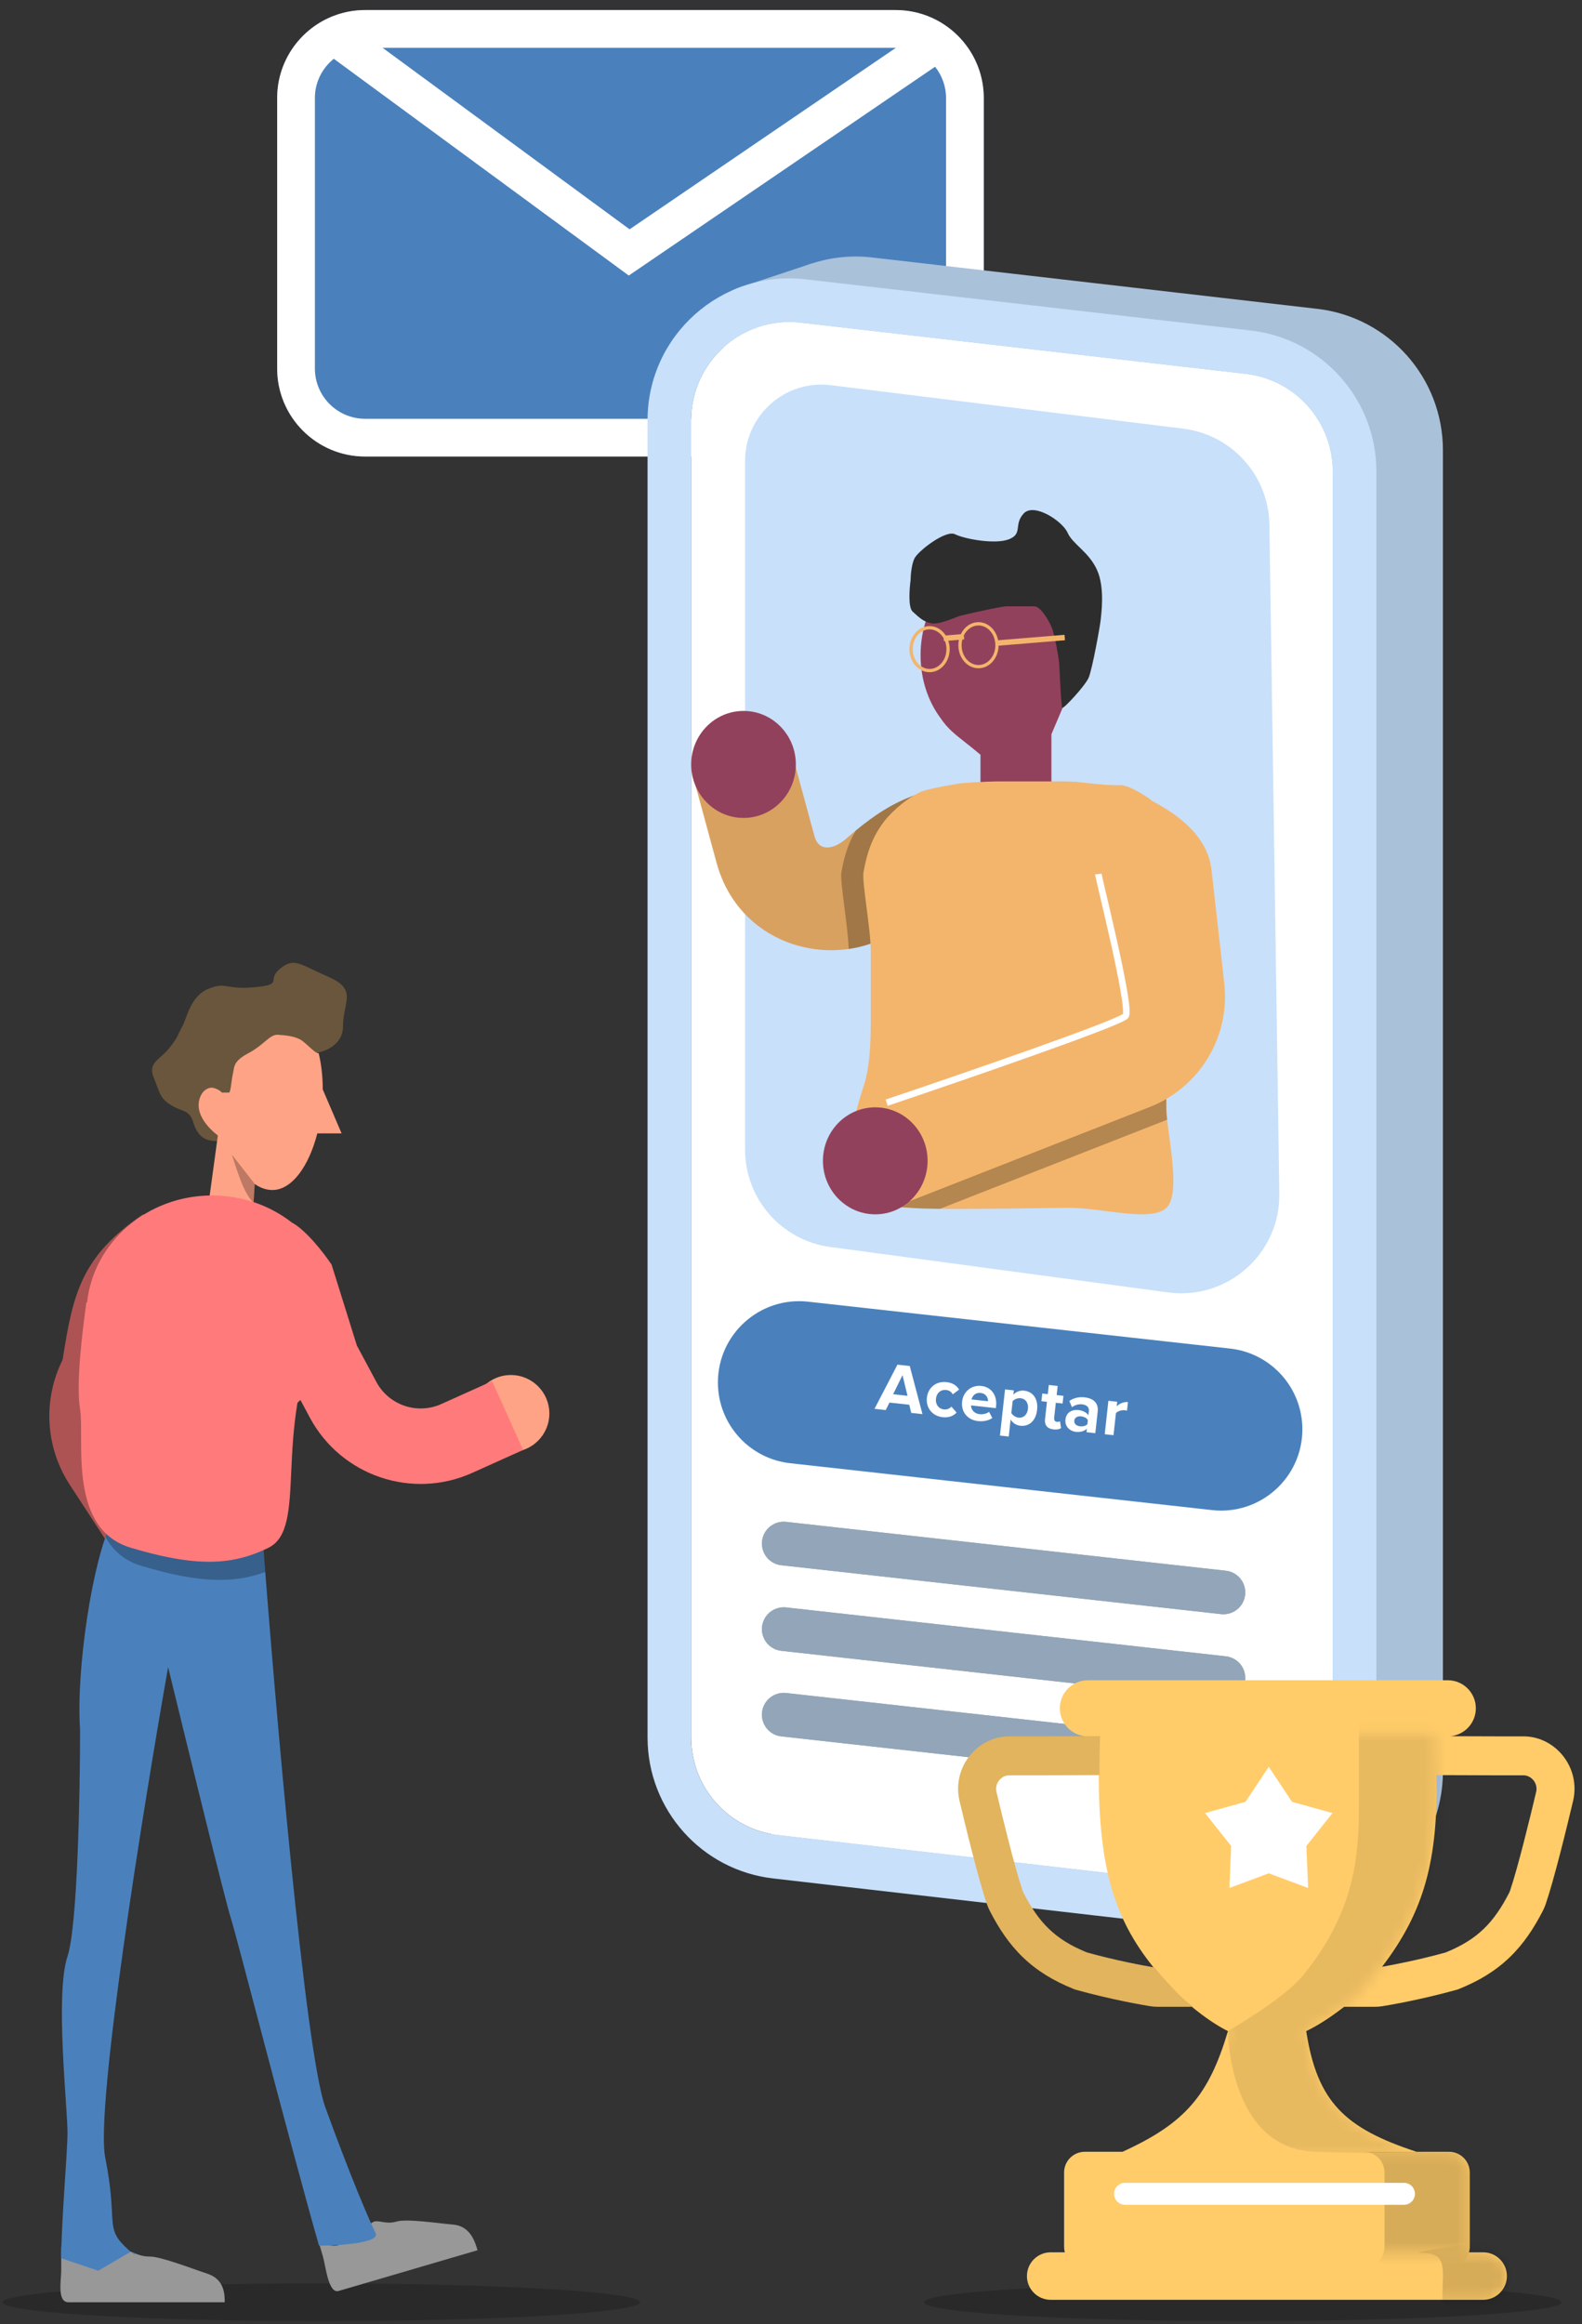 <svg width="145" height="213" viewBox="0 0 145 213" fill="none" xmlns="http://www.w3.org/2000/svg">
<rect x="0" y="0" width="145" height="213" fill="#333333" stroke="none"/>
<path d="M25.404 8.99C25.404 4.534 29.016 0.922 33.472 0.922H82.1C86.555 0.922 90.168 4.534 90.168 8.99V33.77C90.168 38.225 86.556 41.838 82.1 41.838H33.472C29.016 41.838 25.404 38.225 25.404 33.77V8.99Z" fill="#4A81BD"/>
<path fill-rule="evenodd" clip-rule="evenodd" d="M30.331 1.556C30.39 1.531 30.448 1.507 30.508 1.484C30.644 1.43 30.782 1.38 30.921 1.333C31.723 1.066 32.581 0.922 33.472 0.922H82.1C83.45 0.922 84.722 1.253 85.841 1.84C86.915 2.403 87.847 3.201 88.567 4.166C89.573 5.511 90.168 7.181 90.168 8.99V33.77C90.168 38.225 86.556 41.838 82.1 41.838H33.472C29.016 41.838 25.404 38.225 25.404 33.77V8.99C25.404 5.648 27.435 2.781 30.331 1.556ZM35.067 4.38H82.099C82.104 4.38 82.109 4.38 82.114 4.38L57.706 21.015L35.067 4.38ZM85.705 6.117C86.334 6.905 86.71 7.904 86.71 8.99V33.769C86.71 36.316 84.646 38.38 82.099 38.38H33.472C30.925 38.38 28.861 36.316 28.861 33.769V8.99C28.861 7.531 29.539 6.23 30.597 5.386L57.631 25.251L85.705 6.117Z" fill="white"/>
<ellipse cx="29.453" cy="210.984" rx="29.212" ry="1.729" fill="black" fill-opacity="0.2"/>
<ellipse cx="113.902" cy="210.984" rx="29.212" ry="1.729" fill="black" fill-opacity="0.2"/>
<path fill-rule="evenodd" clip-rule="evenodd" d="M120.737 28.303L79.936 23.596C72.218 22.706 65.45 28.757 65.45 36.548V157.62C65.45 164.245 70.403 169.816 76.964 170.573L117.766 175.28C118.983 175.421 120.667 174.661 122.137 173.998C122.857 173.673 123.525 173.371 124.063 173.21C124.821 172.982 126.035 172.883 126.628 172.835C126.833 172.818 126.964 172.807 126.977 172.8C127.256 172.634 127.544 172.378 127.836 172.119L127.862 172.096C130.542 169.719 132.252 166.243 132.252 162.328V41.256C132.252 34.632 127.299 29.06 120.737 28.303Z" fill="#AAC1DA"/>
<path d="M126.983 172.808L117.038 176.34L114.586 173.417L118.218 170.409L126.983 172.808Z" fill="#AAC1DA"/>
<path d="M74.409 24.148L67.367 26.479L78.124 27.887L81.757 24.879L74.409 24.148Z" fill="#AAC1DA"/>
<path fill-rule="evenodd" clip-rule="evenodd" d="M5.74 124.616C6.694 118.45 7.487 115.123 13.103 111.283L22.324 117.623L11.926 127.709C11.193 129.174 11.293 130.917 12.188 132.289L18.304 141.668L12.512 145.446L6.395 136.067C4.158 132.637 3.909 128.278 5.74 124.616Z" fill="#AD5353"/>
<path d="M5.611 208.103L5.611 205.798C5.611 206.147 5.85 206.374 6.274 206.793C6.804 207.317 7.335 207.317 7.865 207.317H8.926C9.633 206.967 11.154 206.269 11.578 206.269C12.108 206.269 12.639 206.793 13.7 206.793C14.76 206.793 17.412 207.841 19.004 208.365C20.595 208.888 20.595 210.286 20.595 210.984H17.943H9.456H6.274C5.213 210.984 5.611 208.941 5.611 208.103Z" fill="#989898"/>
<path d="M29.592 206.77L28.781 204.004C28.889 204.373 29.232 205.193 29.739 205.525C30.373 205.94 30.844 205.802 31.316 205.663L32.259 205.387C32.779 204.834 33.915 203.7 34.292 203.589C34.764 203.451 35.398 203.866 36.341 203.589C37.284 203.313 39.966 203.728 41.543 203.866C43.12 204.004 43.552 205.479 43.768 206.216L41.41 206.907L33.866 209.12L31.036 209.949C30.093 210.226 29.851 207.654 29.592 206.77Z" fill="#989898"/>
<circle cx="46.824" cy="129.537" r="3.527" fill="#FFA386"/>
<path d="M31.437 94.06C31.437 95.838 29.614 96.453 28.703 96.538C27.668 98.722 25.433 103.248 24.772 103.886C23.947 104.684 20.785 104.627 19.703 104.57C18.621 104.513 18.079 104 17.709 102.832C17.339 101.665 16.712 101.921 15.659 101.266C14.605 100.611 14.662 100.127 14.092 98.76C13.523 97.393 14.605 97.165 15.488 96.082C16.37 95 16.314 94.744 16.712 94.06C17.111 93.377 17.424 91.298 19.105 90.614C20.785 89.931 20.614 90.728 23.348 90.472C26.082 90.216 24.374 89.817 25.684 88.763C26.994 87.709 27.45 88.364 30.127 89.532C32.804 90.7 31.437 91.839 31.437 94.06Z" fill="#6A563D"/>
<path d="M20.363 100.127H20.985C21.09 100.127 21.152 99.669 21.218 99.185C21.259 98.887 21.301 98.578 21.355 98.361C21.378 98.269 21.393 98.179 21.407 98.089C21.484 97.62 21.561 97.155 22.779 96.51C23.425 96.168 23.879 95.787 24.252 95.474C24.718 95.082 25.058 94.798 25.485 94.829C26.254 94.886 26.852 94.944 27.45 95.228C27.699 95.347 27.998 95.619 28.289 95.884C28.644 96.207 28.986 96.519 29.211 96.527C29.45 97.515 29.581 98.627 29.581 99.834L31.31 103.868H29.083C28.322 106.844 26.766 109.055 24.971 109.055C24.4 109.055 23.853 108.86 23.348 108.504L23.242 110.207L19.208 109.631L19.968 104.058C19.401 103.626 17.608 102.083 18.407 100.401C18.659 99.873 19.099 99.673 19.426 99.673C19.768 99.727 20.042 99.869 20.258 100.041L20.329 100.127H20.358C20.359 100.128 20.361 100.13 20.363 100.132L20.363 100.127Z" fill="#FFA386"/>
<path d="M23.242 110.231C22.468 109.437 22.017 108.233 21.255 105.816L23.35 108.502L23.242 110.231Z" fill="black" fill-opacity="0.26"/>
<path d="M24.052 140.675C25.205 156.043 27.971 188.047 29.816 193.118C32.121 199.458 33.85 203.492 34.426 204.645C34.887 205.567 30.968 205.797 29.239 205.797C26.55 196.384 21.632 177.212 21.171 175.829C20.71 174.446 17.137 159.885 15.408 152.777C13.103 165.84 8.723 193.118 9.645 197.729C10.797 203.492 9.645 204.068 11.374 205.797C11.642 206.065 11.849 206.251 12.005 206.376C12.433 206.414 12.629 206.877 12.005 206.376C11.987 206.375 11.969 206.374 11.95 206.374L9.005 208.095L5.611 206.95C5.611 203.684 6.187 197.268 6.187 195.424C6.187 193.118 5.034 182.745 6.187 179.287C7.109 176.521 7.34 164.303 7.34 158.54C6.955 152.969 8.492 142.98 10.221 139.522C11.832 136.302 20.402 139.138 24.052 140.675Z" fill="#4A81BD"/>
<path d="M27.266 128.545C27.358 128.464 27.448 128.382 27.537 128.299L28.398 129.907C31.259 135.246 37.764 137.461 43.288 134.975L47.947 132.878L45.109 126.572L40.45 128.668C38.241 129.663 35.639 128.777 34.494 126.641L32.709 123.309L30.392 115.894C29.692 114.844 28.068 112.743 26.739 112.028C24.752 110.482 22.211 109.554 19.442 109.554C13.482 109.554 8.578 113.852 7.978 119.364L7.916 119.352C7.899 119.481 7.879 119.636 7.856 119.811C7.587 121.838 6.944 126.69 7.34 129.149C7.432 129.723 7.432 130.556 7.431 131.527C7.429 135.076 7.426 140.47 11.95 141.828C17.713 143.556 21.171 143.556 24.629 141.828C26.413 140.936 26.532 138.362 26.692 134.889C26.779 132.999 26.879 130.842 27.266 128.545Z" fill="#FF7B7B"/>
<path fill-rule="evenodd" clip-rule="evenodd" d="M9.764 140.596C10.34 141.134 11.057 141.559 11.95 141.827C17.451 143.478 20.852 143.553 24.157 142.053C24.206 142.699 24.258 143.369 24.312 144.061C21.256 145.194 17.978 145.005 12.937 143.492C11.364 143.02 10.338 142.06 9.669 140.859C9.701 140.77 9.732 140.682 9.764 140.596Z" fill="black" fill-opacity="0.26"/>
<path d="M63.352 38.51C63.352 33.132 68.038 28.955 73.381 29.569L114.182 34.263C118.725 34.786 122.154 38.631 122.154 43.204V163.924C122.154 169.302 117.468 173.48 112.125 172.865L71.323 168.171C66.781 167.649 63.352 163.803 63.352 159.23V38.51Z" fill="white"/>
<path fill-rule="evenodd" clip-rule="evenodd" d="M73.838 25.596L114.639 30.289C121.201 31.044 126.154 36.599 126.154 43.204V163.924C126.154 171.692 119.385 177.727 111.668 176.839L70.866 172.145C64.305 171.39 59.352 165.835 59.352 159.23V38.51C59.352 30.742 66.12 24.708 73.838 25.596ZM73.381 29.569C68.038 28.955 63.352 33.132 63.352 38.51V159.23C63.352 163.803 66.781 167.649 71.323 168.171L112.125 172.865C117.468 173.48 122.154 169.302 122.154 163.924V43.204C122.154 38.631 118.725 34.786 114.182 34.263L73.381 29.569Z" fill="#C8E0FA"/>
<path d="M68.29 42.246C68.29 38.04 71.973 34.784 76.148 35.299L108.452 39.284C112.912 39.835 116.283 43.59 116.349 48.084L117.257 109.387C117.338 114.887 112.51 119.173 107.058 118.439L76.091 114.275C71.624 113.674 68.29 109.862 68.29 105.355V42.246Z" fill="#C8E0FA"/>
<path d="M65.8 126.691C65.8 122.252 69.659 118.799 74.07 119.289L112.745 123.585C116.517 124.004 119.37 127.192 119.37 130.987V130.987C119.37 135.425 115.512 138.879 111.101 138.389L72.426 134.093C68.654 133.674 65.8 130.486 65.8 126.691V126.691Z" fill="#4A81BD"/>
<path d="M84.549 129.594L83.385 125.184L82.256 125.06L80.154 129.109L81.181 129.223L81.526 128.535L83.34 128.735L83.521 129.481L84.549 129.594ZM83.18 127.915L81.861 127.77L82.721 126.022L83.18 127.915Z" fill="white"/>
<path d="M86.402 129.875C87.03 129.944 87.441 129.714 87.675 129.451L87.203 128.904C87.034 129.091 86.798 129.193 86.519 129.163C86.031 129.109 85.728 128.71 85.787 128.177C85.846 127.644 86.227 127.327 86.716 127.381C86.995 127.411 87.204 127.55 87.326 127.782L87.907 127.345C87.735 127.044 87.384 126.729 86.757 126.66C85.812 126.556 85.06 127.147 84.956 128.085C84.852 129.03 85.457 129.771 86.402 129.875Z" fill="white"/>
<path d="M89.643 130.232C90.119 130.285 90.617 130.192 90.952 129.946L90.654 129.387C90.437 129.556 90.062 129.63 89.802 129.602C89.282 129.544 89.007 129.187 88.999 128.794L91.276 129.045L91.296 128.867C91.406 127.865 90.86 127.112 89.947 127.011C89.014 126.909 88.282 127.553 88.184 128.441C88.076 129.424 88.711 130.13 89.643 130.232ZM90.556 128.414L89.047 128.247C89.118 127.947 89.375 127.597 89.876 127.652C90.409 127.711 90.569 128.12 90.556 128.414Z" fill="white"/>
<path d="M93.523 130.66C94.309 130.747 94.945 130.22 95.057 129.199C95.17 128.178 94.663 127.531 93.877 127.445C93.503 127.403 93.149 127.531 92.881 127.803L92.924 127.416L92.118 127.328L91.652 131.558L92.457 131.647L92.629 130.086C92.842 130.431 93.161 130.62 93.523 130.66ZM93.348 129.915C93.088 129.887 92.807 129.695 92.695 129.49L92.815 128.406C92.969 128.224 93.284 128.105 93.544 128.133C94.007 128.184 94.278 128.58 94.22 129.106C94.162 129.639 93.811 129.966 93.348 129.915Z" fill="white"/>
<path d="M96.561 130.995C96.897 131.032 97.122 130.967 97.254 130.872L97.15 130.244C97.101 130.284 96.982 130.316 96.862 130.302C96.684 130.283 96.599 130.126 96.62 129.936L96.772 128.553L97.393 128.622L97.471 127.918L96.849 127.849L96.942 127.012L96.13 126.923L96.038 127.76L95.53 127.704L95.453 128.408L95.96 128.464L95.784 130.062C95.724 130.607 95.996 130.932 96.561 130.995Z" fill="white"/>
<path d="M100.392 131.34L100.61 129.361C100.708 128.48 100.098 128.13 99.4 128.053C98.918 128 98.419 128.099 98.009 128.388L98.254 128.96C98.54 128.748 98.858 128.661 99.188 128.697C99.594 128.742 99.838 128.974 99.804 129.285L99.758 129.697C99.582 129.434 99.235 129.261 98.829 129.216C98.341 129.162 97.734 129.372 97.655 130.088C97.579 130.773 98.12 131.167 98.608 131.22C99.008 131.264 99.385 131.158 99.622 130.934L99.587 131.251L100.392 131.34ZM98.992 130.711C98.675 130.676 98.433 130.482 98.464 130.197C98.497 129.899 98.775 129.762 99.093 129.797C99.353 129.826 99.596 129.943 99.71 130.135L99.668 130.516C99.515 130.678 99.252 130.739 98.992 130.711Z" fill="white"/>
<path d="M102.06 131.524L102.283 129.501C102.438 129.319 102.81 129.206 103.076 129.235C103.165 129.245 103.24 129.26 103.296 129.279L103.383 128.492C103.002 128.45 102.597 128.63 102.352 128.879L102.398 128.461L101.592 128.372L101.255 131.435L102.06 131.524Z" fill="white"/>
<path d="M98.26 62.684C98.482 61.85 98.602 60.961 98.602 60.038C98.602 55.279 95.417 51.422 91.489 51.422C87.56 51.422 84.376 55.279 84.376 60.038C84.376 62.262 85.071 64.289 86.214 65.818C86.843 66.755 87.526 67.291 88.465 68.029C88.877 68.353 89.338 68.715 89.866 69.167V73.538L96.368 73.321V67.288L97.448 64.744C97.716 64.247 97.943 63.715 98.122 63.154L98.327 62.673L98.26 62.684Z" fill="#92415C"/>
<path d="M85.377 57.124C84.612 56.982 84.187 56.528 83.648 56.046C83.238 55.679 83.343 54.049 83.46 53.168C83.466 52.729 83.546 51.715 83.818 51.171C84.158 50.49 86.681 48.535 87.532 48.96C88.382 49.385 91.217 49.924 92.493 49.413C93.768 48.903 92.889 48.081 93.825 47.06C94.76 46.04 97.368 47.74 97.85 48.818C98.332 49.895 99.778 50.547 100.543 52.219C101.309 53.892 100.912 56.415 100.883 56.812C100.855 57.209 100.118 61.347 99.778 62.113C99.438 62.878 97.482 64.976 97.368 64.863C97.255 64.749 97.113 61.347 97.085 60.866C97.056 60.384 96.688 58.201 96.404 57.521C96.121 56.84 95.384 55.565 94.789 55.565H92.266C91.755 55.565 88.524 56.302 88.07 56.415C87.617 56.528 86.143 57.265 85.377 57.124Z" fill="#2D2D2D"/>
<path fill-rule="evenodd" clip-rule="evenodd" d="M72.528 68.832L74.654 76.639C75.039 78.053 76.372 77.892 77.571 76.847C81.596 73.343 84.246 72.187 89.88 71.788L87.298 77.785L86.105 80.54C82.031 89.954 68.377 88.979 65.682 79.082L63.556 71.275L72.528 68.832Z" fill="#D9A160"/>
<path fill-rule="evenodd" clip-rule="evenodd" d="M87.838 59.131C87.838 58.961 87.856 58.796 87.889 58.637L86.918 58.718C87 58.957 87.045 59.218 87.045 59.49C87.045 60.657 86.219 61.603 85.2 61.603C84.181 61.603 83.355 60.657 83.355 59.49C83.355 58.323 84.181 57.377 85.2 57.377C85.809 57.377 86.349 57.715 86.686 58.236L88.062 58.121C88.375 57.464 88.984 57.018 89.683 57.018C90.566 57.018 91.303 57.727 91.485 58.675L97.569 58.176L97.61 58.674L91.528 59.173C91.508 60.32 90.69 61.243 89.683 61.243C88.664 61.243 87.838 60.298 87.838 59.131ZM91.228 59.131C91.228 60.171 90.5 60.943 89.683 60.943C88.867 60.943 88.138 60.171 88.138 59.131C88.138 58.948 88.16 58.774 88.202 58.611L88.373 58.597L88.342 58.228C88.615 57.674 89.129 57.318 89.683 57.318C90.5 57.318 91.228 58.09 91.228 59.131ZM86.745 59.49C86.745 59.22 86.697 58.969 86.61 58.744L86.516 58.752L86.495 58.5C86.213 57.996 85.725 57.677 85.2 57.677C84.384 57.677 83.655 58.449 83.655 59.49C83.655 60.531 84.384 61.303 85.2 61.303C86.017 61.303 86.745 60.531 86.745 59.49Z" fill="#F3B56C"/>
<path d="M72.945 70.054C72.945 72.763 70.798 74.958 68.149 74.958C65.5 74.958 63.352 72.763 63.352 70.054C63.352 67.346 65.5 65.151 68.149 65.151C70.798 65.151 72.945 67.346 72.945 70.054Z" fill="#92415C"/>
<path d="M78.445 76.107C82.005 73.176 84.663 72.157 89.88 71.788L87.298 77.785L86.105 80.54C84.451 84.362 81.219 86.471 77.782 86.967C77.76 85.977 77.572 84.52 77.399 83.177C77.21 81.712 77.039 80.382 77.118 79.936C77.376 78.483 77.735 77.283 78.445 76.107Z" fill="black" fill-opacity="0.26"/>
<path d="M88.135 71.775C88.135 71.775 85.026 72.253 84.34 72.588C82.635 73.421 81.375 74.819 80.989 75.338C79.924 76.771 79.459 78.166 79.145 79.936C79.066 80.382 79.237 81.712 79.426 83.177C79.61 84.607 79.811 86.166 79.811 87.153V93.593C79.811 95.813 79.7 97.923 79.145 99.588C78.59 101.254 78.145 102.919 78.034 104.696C77.957 105.943 77.988 107.191 78.014 108.207C78.025 108.639 78.034 109.028 78.034 109.359C78.034 110.328 79.895 110.452 82.362 110.615C82.722 110.639 83.094 110.663 83.475 110.692C85.612 110.85 90.513 110.782 94.278 110.731C95.795 110.71 97.127 110.692 98.02 110.692C99.073 110.692 100.267 110.844 101.441 110.995C103.732 111.288 105.948 111.572 106.902 110.692C107.928 109.745 107.497 106.559 107.161 104.076C107.024 103.062 106.902 102.166 106.902 101.587V88.819C106.902 87.153 106.347 81.713 105.792 80.824C105.52 80.388 105.194 79.016 104.867 77.641C104.699 76.933 104.53 76.224 104.369 75.641C104.573 75.224 104.76 74.841 104.908 74.537L105.517 73.32C104.874 72.847 103.397 71.911 102.626 71.951C102.058 71.981 100.731 71.887 99.571 71.805C99.471 71.798 99.372 71.791 99.275 71.784C98.887 71.678 98.331 71.609 97.465 71.609H91.802C90.026 71.609 88.135 71.775 88.135 71.775Z" fill="#F3B56C"/>
<path d="M82.219 110.522L82.253 110.608L82.362 110.615C82.722 110.639 83.094 110.663 83.475 110.692C84.138 110.741 85.067 110.768 86.147 110.781L106.715 102.715C106.802 102.681 106.888 102.646 106.974 102.61C106.93 102.211 106.902 101.863 106.902 101.587L106.902 100.703C106.424 100.982 105.92 101.227 105.392 101.434L82.219 110.522Z" fill="black" fill-opacity="0.26"/>
<path fill-rule="evenodd" clip-rule="evenodd" d="M100.849 79.523L97.711 78.247L98.495 71.641L102.735 72.087C106.416 73.585 110.602 75.798 111.046 79.747L112.212 90.123C112.761 95.002 109.964 99.642 105.392 101.434L81.508 110.801L78.113 102.144L101.997 92.778C102.65 92.522 103.05 91.859 102.972 91.162C102.972 91.162 101.869 81.35 101.805 80.786C101.742 80.222 101.375 79.737 100.849 79.523Z" fill="#F3B56C"/>
<path fill-rule="evenodd" clip-rule="evenodd" d="M103.506 93.064C103.492 93.125 103.468 93.203 103.419 93.272C103.373 93.339 103.306 93.387 103.263 93.417C103.211 93.452 103.148 93.489 103.079 93.526C102.939 93.601 102.751 93.69 102.525 93.79C102.072 93.99 101.444 94.244 100.684 94.538C99.164 95.125 97.104 95.876 94.837 96.683C90.302 98.297 84.93 100.135 81.366 101.336L81.174 100.767C84.737 99.567 90.106 97.73 94.636 96.118C96.901 95.312 98.955 94.563 100.468 93.978C101.225 93.686 101.843 93.436 102.283 93.241C102.503 93.144 102.675 93.062 102.795 92.998C102.853 92.966 102.894 92.942 102.922 92.923C102.926 92.9 102.931 92.866 102.933 92.82C102.939 92.713 102.936 92.564 102.921 92.374C102.891 91.996 102.82 91.487 102.718 90.886C102.515 89.687 102.194 88.147 101.853 86.608C101.512 85.069 101.152 83.534 100.873 82.346C100.856 82.274 100.839 82.204 100.823 82.135C100.705 81.631 100.603 81.198 100.526 80.865C100.441 80.498 100.382 80.23 100.37 80.135L100.965 80.061C100.972 80.116 101.021 80.343 101.111 80.731C101.187 81.062 101.288 81.493 101.407 81.997L101.457 82.208C101.736 83.397 102.097 84.935 102.439 86.478C102.78 88.02 103.104 89.571 103.31 90.786C103.413 91.393 103.487 91.922 103.519 92.327C103.535 92.529 103.541 92.708 103.532 92.854C103.528 92.927 103.52 92.998 103.506 93.064Z" fill="white"/>
<path d="M85.02 106.38C85.02 109.088 82.873 111.284 80.224 111.284C77.575 111.284 75.427 109.088 75.427 106.38C75.427 103.672 77.575 101.477 80.224 101.477C82.873 101.477 85.02 103.672 85.02 106.38Z" fill="#92415C"/>
<line x1="71.834" y1="141.455" x2="112.135" y2="145.933" stroke="#93A5B8" stroke-width="4" stroke-linecap="round"/>
<line x1="71.834" y1="141.455" x2="112.135" y2="145.933" stroke="#93A5B8" stroke-width="4" stroke-linecap="round"/>
<line x1="71.834" y1="149.297" x2="112.135" y2="153.775" stroke="#93A5B8" stroke-width="4" stroke-linecap="round"/>
<line x1="71.834" y1="149.297" x2="112.135" y2="153.775" stroke="#93A5B8" stroke-width="4" stroke-linecap="round"/>
<line x1="71.834" y1="157.138" x2="112.135" y2="161.616" stroke="#93A5B8" stroke-width="4" stroke-linecap="round"/>
<line x1="71.834" y1="157.138" x2="112.135" y2="161.616" stroke="#93A5B8" stroke-width="4" stroke-linecap="round"/>
<path fill-rule="evenodd" clip-rule="evenodd" d="M99.708 153.983C98.29 153.983 97.14 155.133 97.14 156.551C97.14 157.889 98.163 158.988 99.47 159.108C96.007 159.125 93.802 159.126 92.515 159.123C89.559 159.114 87.225 161.99 87.949 165.047C88.502 167.379 89.658 172.15 90.456 174.489C90.535 174.721 90.627 174.933 90.728 175.128C91.537 176.695 92.471 178.132 93.759 179.371C95.06 180.624 96.567 181.526 98.347 182.248L98.529 182.322L98.718 182.374C101.953 183.271 104.854 183.76 105.41 183.85C105.654 183.89 105.89 183.907 106.118 183.907H108.919C109.024 183.907 109.128 183.903 109.231 183.896C110.414 184.869 111.505 185.615 112.548 186.137C110.806 191.991 108.658 194.568 102.882 197.194H99.429C98.38 197.194 97.531 198.044 97.531 199.092V205.903C97.531 206.077 97.554 206.246 97.598 206.406H96.302C95.1 206.406 94.125 207.38 94.125 208.583C94.125 209.785 95.1 210.76 96.302 210.76H135.94C137.143 210.76 138.117 209.785 138.117 208.583C138.117 207.38 137.143 206.406 135.94 206.406H134.645C134.689 206.246 134.712 206.077 134.712 205.903V199.092C134.712 198.044 133.862 197.194 132.814 197.194H129.839C123.277 195.045 120.732 192.645 119.724 186.137C120.807 185.615 121.95 184.87 123.201 183.907L123.212 183.907H126.013C126.241 183.907 126.477 183.89 126.721 183.85C127.276 183.76 130.178 183.271 133.413 182.374L133.602 182.322L133.784 182.248C135.564 181.526 137.07 180.624 138.372 179.371C139.66 178.132 140.593 176.695 141.403 175.128C141.503 174.933 141.596 174.721 141.675 174.489C142.472 172.15 143.629 167.379 144.182 165.047C144.905 161.99 142.572 159.114 139.616 159.123C138.362 159.126 136.237 159.125 132.926 159.11C134.24 158.996 135.27 157.894 135.27 156.551C135.27 155.133 134.12 153.983 132.702 153.983H99.708ZM100.495 162.674L100.705 162.669C100.73 171.145 102.107 175.803 105.719 180.285C104.86 180.139 102.362 179.687 99.626 178.927C96.685 177.735 95.21 176.183 93.802 173.456C93.778 173.409 93.757 173.361 93.74 173.311C93.012 171.173 91.897 166.597 91.33 164.204C91.153 163.453 91.752 162.69 92.505 162.693C93.926 162.697 96.442 162.694 100.495 162.674ZM131.675 162.674C131.8 170.45 130.554 175.171 126.676 180.239C127.712 180.057 130.009 179.62 132.505 178.927C135.446 177.735 136.92 176.183 138.328 173.456C138.353 173.409 138.373 173.361 138.391 173.311C139.119 171.173 140.234 166.597 140.8 164.204C140.978 163.453 140.379 162.69 139.626 162.693C138.209 162.697 135.705 162.694 131.675 162.674Z" fill="#FFCC69"/>
<mask id="mask0_401_5388" style="mask-type:alpha" maskUnits="userSpaceOnUse" x="100" y="158" width="32" height="40">
<path d="M131.53 158.896C132.205 170.539 130.802 175.907 124.384 182.936C122.658 184.373 121.14 185.436 119.725 186.12C120.793 193.034 123.593 195.318 131.083 197.585H101.997C108.445 194.811 110.72 192.272 112.548 186.12C111.191 185.44 109.754 184.381 108.138 182.936C102.383 177.145 100.513 172.235 100.72 160.741C100.731 160.144 100.747 159.529 100.769 158.896H131.53Z" fill="#D9D9D9"/>
</mask>
<g mask="url(#mask0_401_5388)">
<path d="M119.471 180.98C117.659 183.217 112.548 186.123 112.548 186.123C112.548 186.123 112.604 196.914 120.532 197.193C128.459 197.473 135.215 197.193 135.215 197.193V178.576L133.205 155.485H124.551V165.269C124.551 169.91 124.272 175.053 119.471 180.98Z" fill="black" fill-opacity="0.09"/>
</g>
<path fill-rule="evenodd" clip-rule="evenodd" d="M90.728 175.127L90.728 175.127C91.537 176.695 92.471 178.131 93.759 179.371C95.06 180.623 96.567 181.526 98.347 182.248L98.529 182.321L98.718 182.374C101.953 183.271 104.854 183.76 105.41 183.85C105.654 183.889 105.89 183.907 106.118 183.907H108.919C109.051 183.907 109.182 183.901 109.311 183.89C108.951 183.593 108.581 183.275 108.202 182.937C107.317 182.046 106.524 181.177 105.817 180.301C105.065 180.175 102.475 179.718 99.626 178.927C96.685 177.735 95.21 176.183 93.802 173.456C93.778 173.409 93.757 173.361 93.74 173.311C93.012 171.173 91.897 166.597 91.33 164.203C91.153 163.453 91.752 162.69 92.505 162.693C93.926 162.697 96.442 162.694 100.495 162.674L100.769 162.667C100.767 162.046 100.772 161.404 100.784 160.741C100.793 160.206 100.808 159.658 100.826 159.094L100.445 159.104C96.415 159.124 93.919 159.127 92.515 159.122C89.559 159.113 87.226 161.99 87.949 165.046C88.502 167.379 89.659 172.149 90.456 174.489C90.535 174.721 90.627 174.933 90.728 175.127Z" fill="black" fill-opacity="0.12"/>
<mask id="mask1_401_5388" style="mask-type:alpha" maskUnits="userSpaceOnUse" x="94" y="206" width="45" height="5">
<path fill-rule="evenodd" clip-rule="evenodd" d="M94.125 208.611C94.125 207.424 95.1 206.461 96.302 206.461H135.94C137.143 206.461 138.118 207.424 138.118 208.611C138.118 209.798 137.143 210.76 135.94 210.76H96.302C95.1 210.76 94.125 209.798 94.125 208.611Z" fill="#D9D9D9"/>
</mask>
<g mask="url(#mask1_401_5388)">
<path d="M130.246 206.461C132.758 206.461 132.2 207.839 132.2 210.87L133.763 212.413H138.955L139.569 208.941L137.448 205.139C135.159 205.524 128.951 206.461 130.246 206.461Z" fill="black" fill-opacity="0.16"/>
</g>
<path d="M116.289 161.911L118.418 165.12L122.129 166.154L119.735 169.171L119.898 173.02L116.289 171.675L112.679 173.02L112.843 169.171L110.448 166.154L114.159 165.12L116.289 161.911Z" fill="white"/>
<mask id="mask2_401_5388" style="mask-type:alpha" maskUnits="userSpaceOnUse" x="97" y="197" width="38" height="10">
<path d="M97.531 198.889C97.531 197.953 98.289 197.194 99.225 197.194H133.017C133.953 197.194 134.712 197.953 134.712 198.889V206.462H97.531V198.889Z" fill="#D9D9D9"/>
</mask>
<g mask="url(#mask2_401_5388)">
<path d="M124.998 207.801H132.814C133.862 207.801 134.712 206.952 134.712 205.903V199.092C134.712 198.044 133.862 197.194 132.814 197.194H124.998C126.046 197.194 126.896 198.044 126.896 199.092V205.903C126.896 206.952 126.046 207.801 124.998 207.801Z" fill="black" fill-opacity="0.16"/>
</g>
<path fill-rule="evenodd" clip-rule="evenodd" d="M102.108 201.046C102.108 200.491 102.558 200.041 103.113 200.041H128.683C129.238 200.041 129.687 200.491 129.687 201.046C129.687 201.601 129.238 202.051 128.683 202.051H103.113C102.558 202.051 102.108 201.601 102.108 201.046Z" fill="white"/>
</svg>
